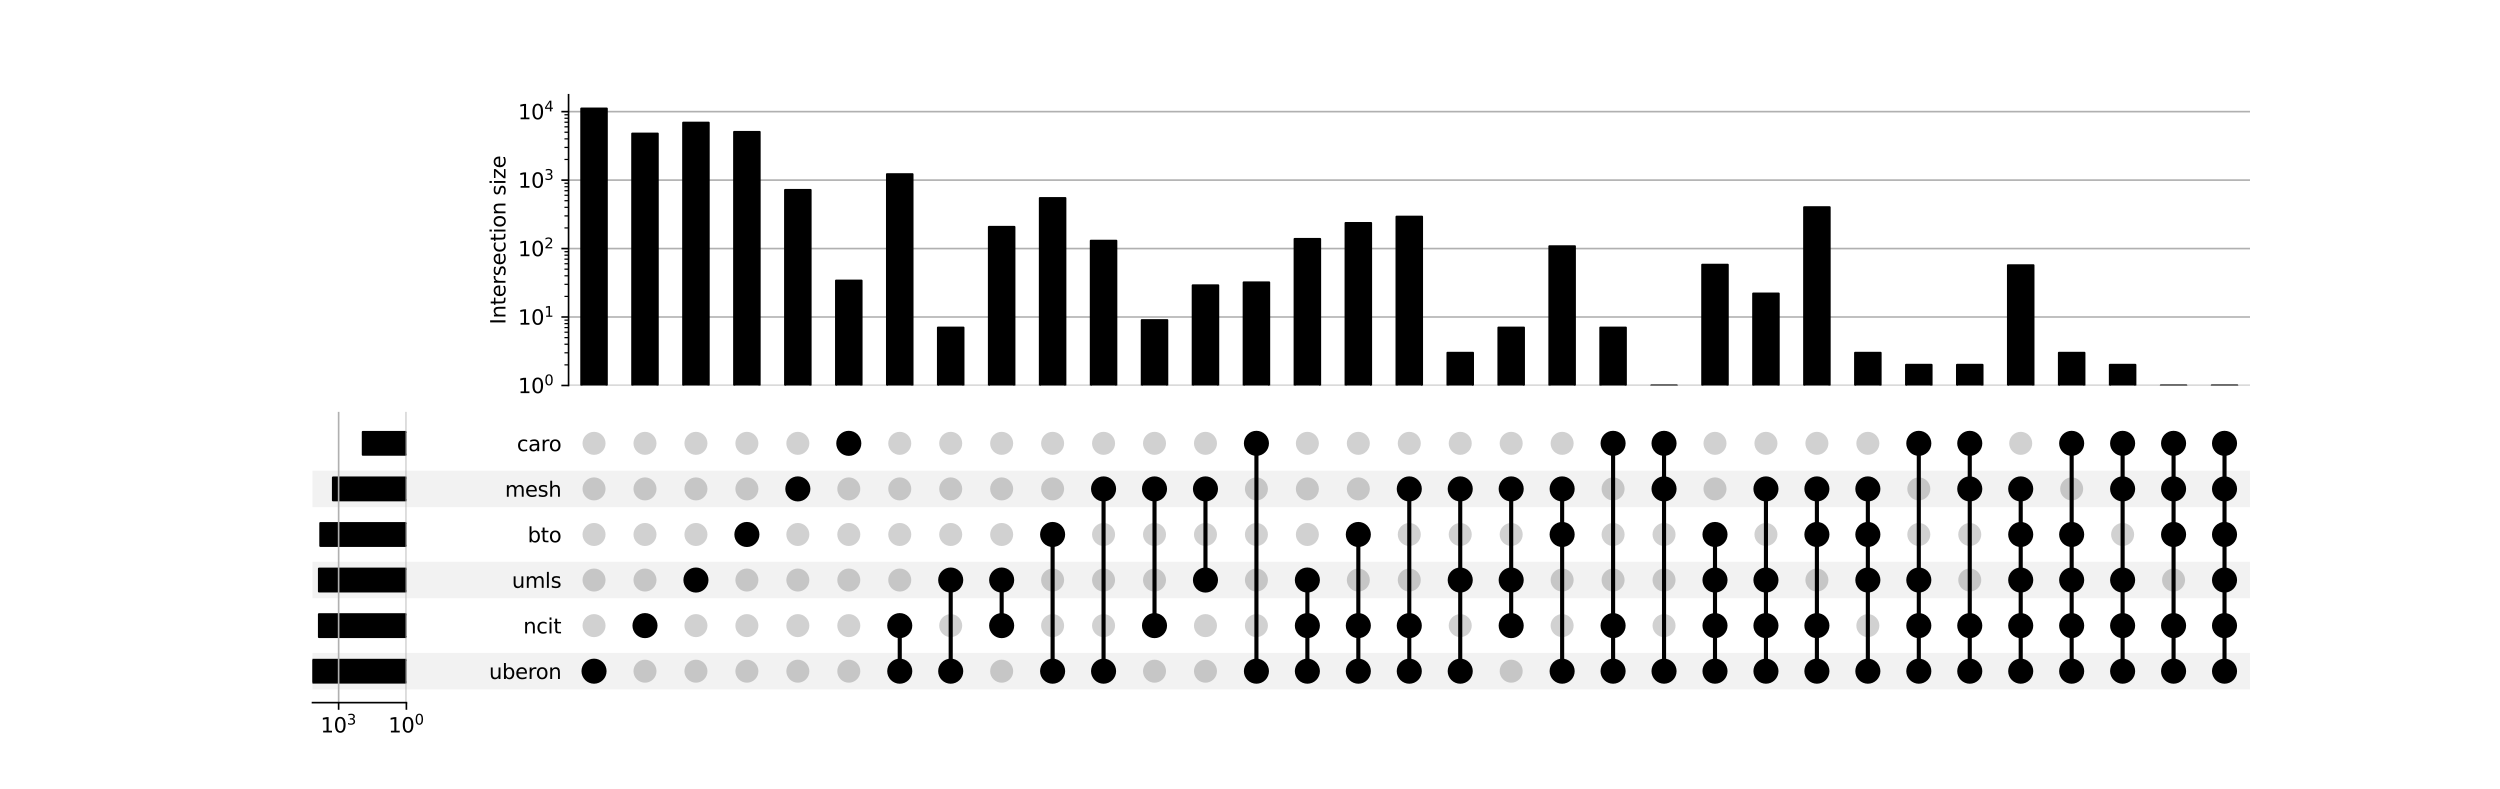 <?xml version="1.0" encoding="utf-8" standalone="no"?>
<!DOCTYPE svg PUBLIC "-//W3C//DTD SVG 1.1//EN"
  "http://www.w3.org/Graphics/SVG/1.1/DTD/svg11.dtd">
<svg xmlns:xlink="http://www.w3.org/1999/xlink" width="1216pt" height="384pt" viewBox="0 0 1216 384" xmlns="http://www.w3.org/2000/svg" version="1.1">
 <defs>
  <style type="text/css">*{stroke-linejoin: round; stroke-linecap: butt}</style>
 </defs>
 <g id="figure_1">
  <g id="patch_1">
   <path d="M 0 384 
L 1216 384 
L 1216 0 
L 0 0 
z
" style="fill: #ffffff"/>
  </g>
  <g id="axes_1">
   <g id="patch_2">
    <path d="M 152 335.332 
L 1094.4 335.332 
L 1094.4 317.6 
L 152 317.6 
z
" clip-path="url(#pfb0190c7e8)" style="fill-opacity: 0.051"/>
   </g>
   <g id="patch_3">
    <path d="M 152 313.167 
L 1094.4 313.167 
L 1094.4 295.435 
L 152 295.435 
L 152 313.167 
z
" clip-path="url(#pfb0190c7e8)" style="fill: none"/>
   </g>
   <g id="patch_4">
    <path d="M 152 291.002 
L 1094.4 291.002 
L 1094.4 273.27 
L 152 273.27 
z
" clip-path="url(#pfb0190c7e8)" style="fill-opacity: 0.051"/>
   </g>
   <g id="patch_5">
    <path d="M 152 268.837 
L 1094.4 268.837 
L 1094.4 251.105 
L 152 251.105 
L 152 268.837 
z
" clip-path="url(#pfb0190c7e8)" style="fill: none"/>
   </g>
   <g id="patch_6">
    <path d="M 152 246.673 
L 1094.4 246.673 
L 1094.4 228.941 
L 152 228.941 
z
" clip-path="url(#pfb0190c7e8)" style="fill-opacity: 0.051"/>
   </g>
   <g id="patch_7">
    <path d="M 152 224.508 
L 1094.4 224.508 
L 1094.4 206.776 
L 152 206.776 
L 152 224.508 
z
" clip-path="url(#pfb0190c7e8)" style="fill: none"/>
   </g>
   <g id="matplotlib.axis_1"/>
   <g id="matplotlib.axis_2">
    <g id="ytick_1"/>
    <g id="ytick_2"/>
    <g id="ytick_3"/>
    <g id="ytick_4"/>
    <g id="ytick_5"/>
    <g id="ytick_6"/>
   </g>
  </g>
  <g id="axes_2">
   <g id="matplotlib.axis_3">
    <g id="ytick_7">
     <g id="line2d_1"/>
     <g id="text_1">
      <!-- uberon -->
      <g transform="translate(237.865 330.265) scale(0.1 -0.1)">
       <defs>
        <path id="DejaVuSans-75" d="M 544 1381 
L 544 3500 
L 1119 3500 
L 1119 1403 
Q 1119 906 1312 657 
Q 1506 409 1894 409 
Q 2359 409 2629 706 
Q 2900 1003 2900 1516 
L 2900 3500 
L 3475 3500 
L 3475 0 
L 2900 0 
L 2900 538 
Q 2691 219 2414 64 
Q 2138 -91 1772 -91 
Q 1169 -91 856 284 
Q 544 659 544 1381 
z
M 1991 3584 
L 1991 3584 
z
" transform="scale(0.016)"/>
        <path id="DejaVuSans-62" d="M 3116 1747 
Q 3116 2381 2855 2742 
Q 2594 3103 2138 3103 
Q 1681 3103 1420 2742 
Q 1159 2381 1159 1747 
Q 1159 1113 1420 752 
Q 1681 391 2138 391 
Q 2594 391 2855 752 
Q 3116 1113 3116 1747 
z
M 1159 2969 
Q 1341 3281 1617 3432 
Q 1894 3584 2278 3584 
Q 2916 3584 3314 3078 
Q 3713 2572 3713 1747 
Q 3713 922 3314 415 
Q 2916 -91 2278 -91 
Q 1894 -91 1617 61 
Q 1341 213 1159 525 
L 1159 0 
L 581 0 
L 581 4863 
L 1159 4863 
L 1159 2969 
z
" transform="scale(0.016)"/>
        <path id="DejaVuSans-65" d="M 3597 1894 
L 3597 1613 
L 953 1613 
Q 991 1019 1311 708 
Q 1631 397 2203 397 
Q 2534 397 2845 478 
Q 3156 559 3463 722 
L 3463 178 
Q 3153 47 2828 -22 
Q 2503 -91 2169 -91 
Q 1331 -91 842 396 
Q 353 884 353 1716 
Q 353 2575 817 3079 
Q 1281 3584 2069 3584 
Q 2775 3584 3186 3129 
Q 3597 2675 3597 1894 
z
M 3022 2063 
Q 3016 2534 2758 2815 
Q 2500 3097 2075 3097 
Q 1594 3097 1305 2825 
Q 1016 2553 972 2059 
L 3022 2063 
z
" transform="scale(0.016)"/>
        <path id="DejaVuSans-72" d="M 2631 2963 
Q 2534 3019 2420 3045 
Q 2306 3072 2169 3072 
Q 1681 3072 1420 2755 
Q 1159 2438 1159 1844 
L 1159 0 
L 581 0 
L 581 3500 
L 1159 3500 
L 1159 2956 
Q 1341 3275 1631 3429 
Q 1922 3584 2338 3584 
Q 2397 3584 2469 3576 
Q 2541 3569 2628 3553 
L 2631 2963 
z
" transform="scale(0.016)"/>
        <path id="DejaVuSans-6f" d="M 1959 3097 
Q 1497 3097 1228 2736 
Q 959 2375 959 1747 
Q 959 1119 1226 758 
Q 1494 397 1959 397 
Q 2419 397 2687 759 
Q 2956 1122 2956 1747 
Q 2956 2369 2687 2733 
Q 2419 3097 1959 3097 
z
M 1959 3584 
Q 2709 3584 3137 3096 
Q 3566 2609 3566 1747 
Q 3566 888 3137 398 
Q 2709 -91 1959 -91 
Q 1206 -91 779 398 
Q 353 888 353 1747 
Q 353 2609 779 3096 
Q 1206 3584 1959 3584 
z
" transform="scale(0.016)"/>
        <path id="DejaVuSans-6e" d="M 3513 2113 
L 3513 0 
L 2938 0 
L 2938 2094 
Q 2938 2591 2744 2837 
Q 2550 3084 2163 3084 
Q 1697 3084 1428 2787 
Q 1159 2491 1159 1978 
L 1159 0 
L 581 0 
L 581 3500 
L 1159 3500 
L 1159 2956 
Q 1366 3272 1645 3428 
Q 1925 3584 2291 3584 
Q 2894 3584 3203 3211 
Q 3513 2838 3513 2113 
z
" transform="scale(0.016)"/>
       </defs>
       <use xlink:href="#DejaVuSans-75"/>
       <use xlink:href="#DejaVuSans-62" x="63.379"/>
       <use xlink:href="#DejaVuSans-65" x="126.855"/>
       <use xlink:href="#DejaVuSans-72" x="188.379"/>
       <use xlink:href="#DejaVuSans-6f" x="227.242"/>
       <use xlink:href="#DejaVuSans-6e" x="288.424"/>
      </g>
     </g>
    </g>
    <g id="ytick_8">
     <g id="line2d_2"/>
     <g id="text_2">
      <!-- ncit -->
      <g transform="translate(254.512 308.101) scale(0.1 -0.1)">
       <defs>
        <path id="DejaVuSans-63" d="M 3122 3366 
L 3122 2828 
Q 2878 2963 2633 3030 
Q 2388 3097 2138 3097 
Q 1578 3097 1268 2742 
Q 959 2388 959 1747 
Q 959 1106 1268 751 
Q 1578 397 2138 397 
Q 2388 397 2633 464 
Q 2878 531 3122 666 
L 3122 134 
Q 2881 22 2623 -34 
Q 2366 -91 2075 -91 
Q 1284 -91 818 406 
Q 353 903 353 1747 
Q 353 2603 823 3093 
Q 1294 3584 2113 3584 
Q 2378 3584 2631 3529 
Q 2884 3475 3122 3366 
z
" transform="scale(0.016)"/>
        <path id="DejaVuSans-69" d="M 603 3500 
L 1178 3500 
L 1178 0 
L 603 0 
L 603 3500 
z
M 603 4863 
L 1178 4863 
L 1178 4134 
L 603 4134 
L 603 4863 
z
" transform="scale(0.016)"/>
        <path id="DejaVuSans-74" d="M 1172 4494 
L 1172 3500 
L 2356 3500 
L 2356 3053 
L 1172 3053 
L 1172 1153 
Q 1172 725 1289 603 
Q 1406 481 1766 481 
L 2356 481 
L 2356 0 
L 1766 0 
Q 1100 0 847 248 
Q 594 497 594 1153 
L 594 3053 
L 172 3053 
L 172 3500 
L 594 3500 
L 594 4494 
L 1172 4494 
z
" transform="scale(0.016)"/>
       </defs>
       <use xlink:href="#DejaVuSans-6e"/>
       <use xlink:href="#DejaVuSans-63" x="63.379"/>
       <use xlink:href="#DejaVuSans-69" x="118.359"/>
       <use xlink:href="#DejaVuSans-74" x="146.143"/>
      </g>
     </g>
    </g>
    <g id="ytick_9">
     <g id="line2d_3"/>
     <g id="text_3">
      <!-- umls -->
      <g transform="translate(248.981 285.936) scale(0.1 -0.1)">
       <defs>
        <path id="DejaVuSans-6d" d="M 3328 2828 
Q 3544 3216 3844 3400 
Q 4144 3584 4550 3584 
Q 5097 3584 5394 3201 
Q 5691 2819 5691 2113 
L 5691 0 
L 5113 0 
L 5113 2094 
Q 5113 2597 4934 2840 
Q 4756 3084 4391 3084 
Q 3944 3084 3684 2787 
Q 3425 2491 3425 1978 
L 3425 0 
L 2847 0 
L 2847 2094 
Q 2847 2600 2669 2842 
Q 2491 3084 2119 3084 
Q 1678 3084 1418 2786 
Q 1159 2488 1159 1978 
L 1159 0 
L 581 0 
L 581 3500 
L 1159 3500 
L 1159 2956 
Q 1356 3278 1631 3431 
Q 1906 3584 2284 3584 
Q 2666 3584 2933 3390 
Q 3200 3197 3328 2828 
z
" transform="scale(0.016)"/>
        <path id="DejaVuSans-6c" d="M 603 4863 
L 1178 4863 
L 1178 0 
L 603 0 
L 603 4863 
z
" transform="scale(0.016)"/>
        <path id="DejaVuSans-73" d="M 2834 3397 
L 2834 2853 
Q 2591 2978 2328 3040 
Q 2066 3103 1784 3103 
Q 1356 3103 1142 2972 
Q 928 2841 928 2578 
Q 928 2378 1081 2264 
Q 1234 2150 1697 2047 
L 1894 2003 
Q 2506 1872 2764 1633 
Q 3022 1394 3022 966 
Q 3022 478 2636 193 
Q 2250 -91 1575 -91 
Q 1294 -91 989 -36 
Q 684 19 347 128 
L 347 722 
Q 666 556 975 473 
Q 1284 391 1588 391 
Q 1994 391 2212 530 
Q 2431 669 2431 922 
Q 2431 1156 2273 1281 
Q 2116 1406 1581 1522 
L 1381 1569 
Q 847 1681 609 1914 
Q 372 2147 372 2553 
Q 372 3047 722 3315 
Q 1072 3584 1716 3584 
Q 2034 3584 2315 3537 
Q 2597 3491 2834 3397 
z
" transform="scale(0.016)"/>
       </defs>
       <use xlink:href="#DejaVuSans-75"/>
       <use xlink:href="#DejaVuSans-6d" x="63.379"/>
       <use xlink:href="#DejaVuSans-6c" x="160.791"/>
       <use xlink:href="#DejaVuSans-73" x="188.574"/>
      </g>
     </g>
    </g>
    <g id="ytick_10">
     <g id="line2d_4"/>
     <g id="text_4">
      <!-- bto -->
      <g transform="translate(256.659 263.771) scale(0.1 -0.1)">
       <use xlink:href="#DejaVuSans-62"/>
       <use xlink:href="#DejaVuSans-74" x="63.477"/>
       <use xlink:href="#DejaVuSans-6f" x="102.686"/>
      </g>
     </g>
    </g>
    <g id="ytick_11">
     <g id="line2d_5"/>
     <g id="text_5">
      <!-- mesh -->
      <g transform="translate(245.606 241.606) scale(0.1 -0.1)">
       <defs>
        <path id="DejaVuSans-68" d="M 3513 2113 
L 3513 0 
L 2938 0 
L 2938 2094 
Q 2938 2591 2744 2837 
Q 2550 3084 2163 3084 
Q 1697 3084 1428 2787 
Q 1159 2491 1159 1978 
L 1159 0 
L 581 0 
L 581 4863 
L 1159 4863 
L 1159 2956 
Q 1366 3272 1645 3428 
Q 1925 3584 2291 3584 
Q 2894 3584 3203 3211 
Q 3513 2838 3513 2113 
z
" transform="scale(0.016)"/>
       </defs>
       <use xlink:href="#DejaVuSans-6d"/>
       <use xlink:href="#DejaVuSans-65" x="97.412"/>
       <use xlink:href="#DejaVuSans-73" x="158.936"/>
       <use xlink:href="#DejaVuSans-68" x="211.035"/>
      </g>
     </g>
    </g>
    <g id="ytick_12">
     <g id="line2d_6"/>
     <g id="text_6">
      <!-- caro -->
      <g transform="translate(251.415 219.441) scale(0.1 -0.1)">
       <defs>
        <path id="DejaVuSans-61" d="M 2194 1759 
Q 1497 1759 1228 1600 
Q 959 1441 959 1056 
Q 959 750 1161 570 
Q 1363 391 1709 391 
Q 2188 391 2477 730 
Q 2766 1069 2766 1631 
L 2766 1759 
L 2194 1759 
z
M 3341 1997 
L 3341 0 
L 2766 0 
L 2766 531 
Q 2569 213 2275 61 
Q 1981 -91 1556 -91 
Q 1019 -91 701 211 
Q 384 513 384 1019 
Q 384 1609 779 1909 
Q 1175 2209 1959 2209 
L 2766 2209 
L 2766 2266 
Q 2766 2663 2505 2880 
Q 2244 3097 1772 3097 
Q 1472 3097 1187 3025 
Q 903 2953 641 2809 
L 641 3341 
Q 956 3463 1253 3523 
Q 1550 3584 1831 3584 
Q 2591 3584 2966 3190 
Q 3341 2797 3341 1997 
z
" transform="scale(0.016)"/>
       </defs>
       <use xlink:href="#DejaVuSans-63"/>
       <use xlink:href="#DejaVuSans-61" x="54.98"/>
       <use xlink:href="#DejaVuSans-72" x="116.26"/>
       <use xlink:href="#DejaVuSans-6f" x="155.123"/>
      </g>
     </g>
    </g>
   </g>
   <g id="LineCollection_1">
    <path d="M 288.938 326.466 
L 288.938 326.466 
" clip-path="url(#p4ce3c8ece2)" style="fill: none; stroke: #000000; stroke-width: 2"/>
    <path d="M 313.721 304.301 
L 313.721 304.301 
" clip-path="url(#p4ce3c8ece2)" style="fill: none; stroke: #000000; stroke-width: 2"/>
    <path d="M 338.505 282.136 
L 338.505 282.136 
" clip-path="url(#p4ce3c8ece2)" style="fill: none; stroke: #000000; stroke-width: 2"/>
    <path d="M 363.288 259.971 
L 363.288 259.971 
" clip-path="url(#p4ce3c8ece2)" style="fill: none; stroke: #000000; stroke-width: 2"/>
    <path d="M 388.072 237.807 
L 388.072 237.807 
" clip-path="url(#p4ce3c8ece2)" style="fill: none; stroke: #000000; stroke-width: 2"/>
    <path d="M 412.855 215.642 
L 412.855 215.642 
" clip-path="url(#p4ce3c8ece2)" style="fill: none; stroke: #000000; stroke-width: 2"/>
    <path d="M 437.639 326.466 
L 437.639 304.301 
" clip-path="url(#p4ce3c8ece2)" style="fill: none; stroke: #000000; stroke-width: 2"/>
    <path d="M 462.422 326.466 
L 462.422 282.136 
" clip-path="url(#p4ce3c8ece2)" style="fill: none; stroke: #000000; stroke-width: 2"/>
    <path d="M 487.206 304.301 
L 487.206 282.136 
" clip-path="url(#p4ce3c8ece2)" style="fill: none; stroke: #000000; stroke-width: 2"/>
    <path d="M 511.989 326.466 
L 511.989 259.971 
" clip-path="url(#p4ce3c8ece2)" style="fill: none; stroke: #000000; stroke-width: 2"/>
    <path d="M 536.772 326.466 
L 536.772 237.807 
" clip-path="url(#p4ce3c8ece2)" style="fill: none; stroke: #000000; stroke-width: 2"/>
    <path d="M 561.556 304.301 
L 561.556 237.807 
" clip-path="url(#p4ce3c8ece2)" style="fill: none; stroke: #000000; stroke-width: 2"/>
    <path d="M 586.339 282.136 
L 586.339 237.807 
" clip-path="url(#p4ce3c8ece2)" style="fill: none; stroke: #000000; stroke-width: 2"/>
    <path d="M 611.123 326.466 
L 611.123 215.642 
" clip-path="url(#p4ce3c8ece2)" style="fill: none; stroke: #000000; stroke-width: 2"/>
    <path d="M 635.906 326.466 
L 635.906 282.136 
" clip-path="url(#p4ce3c8ece2)" style="fill: none; stroke: #000000; stroke-width: 2"/>
    <path d="M 660.69 326.466 
L 660.69 259.971 
" clip-path="url(#p4ce3c8ece2)" style="fill: none; stroke: #000000; stroke-width: 2"/>
    <path d="M 685.473 326.466 
L 685.473 237.807 
" clip-path="url(#p4ce3c8ece2)" style="fill: none; stroke: #000000; stroke-width: 2"/>
    <path d="M 710.257 326.466 
L 710.257 237.807 
" clip-path="url(#p4ce3c8ece2)" style="fill: none; stroke: #000000; stroke-width: 2"/>
    <path d="M 735.04 304.301 
L 735.04 237.807 
" clip-path="url(#p4ce3c8ece2)" style="fill: none; stroke: #000000; stroke-width: 2"/>
    <path d="M 759.823 326.466 
L 759.823 237.807 
" clip-path="url(#p4ce3c8ece2)" style="fill: none; stroke: #000000; stroke-width: 2"/>
    <path d="M 784.607 326.466 
L 784.607 215.642 
" clip-path="url(#p4ce3c8ece2)" style="fill: none; stroke: #000000; stroke-width: 2"/>
    <path d="M 809.39 326.466 
L 809.39 215.642 
" clip-path="url(#p4ce3c8ece2)" style="fill: none; stroke: #000000; stroke-width: 2"/>
    <path d="M 834.174 326.466 
L 834.174 259.971 
" clip-path="url(#p4ce3c8ece2)" style="fill: none; stroke: #000000; stroke-width: 2"/>
    <path d="M 858.957 326.466 
L 858.957 237.807 
" clip-path="url(#p4ce3c8ece2)" style="fill: none; stroke: #000000; stroke-width: 2"/>
    <path d="M 883.741 326.466 
L 883.741 237.807 
" clip-path="url(#p4ce3c8ece2)" style="fill: none; stroke: #000000; stroke-width: 2"/>
    <path d="M 908.524 326.466 
L 908.524 237.807 
" clip-path="url(#p4ce3c8ece2)" style="fill: none; stroke: #000000; stroke-width: 2"/>
    <path d="M 933.308 326.466 
L 933.308 215.642 
" clip-path="url(#p4ce3c8ece2)" style="fill: none; stroke: #000000; stroke-width: 2"/>
    <path d="M 958.091 326.466 
L 958.091 215.642 
" clip-path="url(#p4ce3c8ece2)" style="fill: none; stroke: #000000; stroke-width: 2"/>
    <path d="M 982.874 326.466 
L 982.874 237.807 
" clip-path="url(#p4ce3c8ece2)" style="fill: none; stroke: #000000; stroke-width: 2"/>
    <path d="M 1007.658 326.466 
L 1007.658 215.642 
" clip-path="url(#p4ce3c8ece2)" style="fill: none; stroke: #000000; stroke-width: 2"/>
    <path d="M 1032.441 326.466 
L 1032.441 215.642 
" clip-path="url(#p4ce3c8ece2)" style="fill: none; stroke: #000000; stroke-width: 2"/>
    <path d="M 1057.225 326.466 
L 1057.225 215.642 
" clip-path="url(#p4ce3c8ece2)" style="fill: none; stroke: #000000; stroke-width: 2"/>
    <path d="M 1082.008 326.466 
L 1082.008 215.642 
" clip-path="url(#p4ce3c8ece2)" style="fill: none; stroke: #000000; stroke-width: 2"/>
   </g>
   <g id="PathCollection_1">
    <defs>
     <path id="C0_0_f6a2bf4443" d="M 0 5.6 
C 1.485 5.6 2.91 5.01 3.96 3.96 
C 5.01 2.91 5.6 1.485 5.6 -0 
C 5.6 -1.485 5.01 -2.91 3.96 -3.96 
C 2.91 -5.01 1.485 -5.6 0 -5.6 
C -1.485 -5.6 -2.91 -5.01 -3.96 -3.96 
C -5.01 -2.91 -5.6 -1.485 -5.6 0 
C -5.6 1.485 -5.01 2.91 -3.96 3.96 
C -2.91 5.01 -1.485 5.6 0 5.6 
z
"/>
    </defs>
    <g clip-path="url(#p4ce3c8ece2)">
     <use xlink:href="#C0_0_f6a2bf4443" x="288.938" y="326.466" style="stroke: #000000"/>
    </g>
    <g clip-path="url(#p4ce3c8ece2)">
     <use xlink:href="#C0_0_f6a2bf4443" x="288.938" y="304.301" style="fill-opacity: 0.18"/>
    </g>
    <g clip-path="url(#p4ce3c8ece2)">
     <use xlink:href="#C0_0_f6a2bf4443" x="288.938" y="282.136" style="fill-opacity: 0.18"/>
    </g>
    <g clip-path="url(#p4ce3c8ece2)">
     <use xlink:href="#C0_0_f6a2bf4443" x="288.938" y="259.971" style="fill-opacity: 0.18"/>
    </g>
    <g clip-path="url(#p4ce3c8ece2)">
     <use xlink:href="#C0_0_f6a2bf4443" x="288.938" y="237.807" style="fill-opacity: 0.18"/>
    </g>
    <g clip-path="url(#p4ce3c8ece2)">
     <use xlink:href="#C0_0_f6a2bf4443" x="288.938" y="215.642" style="fill-opacity: 0.18"/>
    </g>
    <g clip-path="url(#p4ce3c8ece2)">
     <use xlink:href="#C0_0_f6a2bf4443" x="313.721" y="326.466" style="fill-opacity: 0.18"/>
    </g>
    <g clip-path="url(#p4ce3c8ece2)">
     <use xlink:href="#C0_0_f6a2bf4443" x="313.721" y="304.301" style="stroke: #000000"/>
    </g>
    <g clip-path="url(#p4ce3c8ece2)">
     <use xlink:href="#C0_0_f6a2bf4443" x="313.721" y="282.136" style="fill-opacity: 0.18"/>
    </g>
    <g clip-path="url(#p4ce3c8ece2)">
     <use xlink:href="#C0_0_f6a2bf4443" x="313.721" y="259.971" style="fill-opacity: 0.18"/>
    </g>
    <g clip-path="url(#p4ce3c8ece2)">
     <use xlink:href="#C0_0_f6a2bf4443" x="313.721" y="237.807" style="fill-opacity: 0.18"/>
    </g>
    <g clip-path="url(#p4ce3c8ece2)">
     <use xlink:href="#C0_0_f6a2bf4443" x="313.721" y="215.642" style="fill-opacity: 0.18"/>
    </g>
    <g clip-path="url(#p4ce3c8ece2)">
     <use xlink:href="#C0_0_f6a2bf4443" x="338.505" y="326.466" style="fill-opacity: 0.18"/>
    </g>
    <g clip-path="url(#p4ce3c8ece2)">
     <use xlink:href="#C0_0_f6a2bf4443" x="338.505" y="304.301" style="fill-opacity: 0.18"/>
    </g>
    <g clip-path="url(#p4ce3c8ece2)">
     <use xlink:href="#C0_0_f6a2bf4443" x="338.505" y="282.136" style="stroke: #000000"/>
    </g>
    <g clip-path="url(#p4ce3c8ece2)">
     <use xlink:href="#C0_0_f6a2bf4443" x="338.505" y="259.971" style="fill-opacity: 0.18"/>
    </g>
    <g clip-path="url(#p4ce3c8ece2)">
     <use xlink:href="#C0_0_f6a2bf4443" x="338.505" y="237.807" style="fill-opacity: 0.18"/>
    </g>
    <g clip-path="url(#p4ce3c8ece2)">
     <use xlink:href="#C0_0_f6a2bf4443" x="338.505" y="215.642" style="fill-opacity: 0.18"/>
    </g>
    <g clip-path="url(#p4ce3c8ece2)">
     <use xlink:href="#C0_0_f6a2bf4443" x="363.288" y="326.466" style="fill-opacity: 0.18"/>
    </g>
    <g clip-path="url(#p4ce3c8ece2)">
     <use xlink:href="#C0_0_f6a2bf4443" x="363.288" y="304.301" style="fill-opacity: 0.18"/>
    </g>
    <g clip-path="url(#p4ce3c8ece2)">
     <use xlink:href="#C0_0_f6a2bf4443" x="363.288" y="282.136" style="fill-opacity: 0.18"/>
    </g>
    <g clip-path="url(#p4ce3c8ece2)">
     <use xlink:href="#C0_0_f6a2bf4443" x="363.288" y="259.971" style="stroke: #000000"/>
    </g>
    <g clip-path="url(#p4ce3c8ece2)">
     <use xlink:href="#C0_0_f6a2bf4443" x="363.288" y="237.807" style="fill-opacity: 0.18"/>
    </g>
    <g clip-path="url(#p4ce3c8ece2)">
     <use xlink:href="#C0_0_f6a2bf4443" x="363.288" y="215.642" style="fill-opacity: 0.18"/>
    </g>
    <g clip-path="url(#p4ce3c8ece2)">
     <use xlink:href="#C0_0_f6a2bf4443" x="388.072" y="326.466" style="fill-opacity: 0.18"/>
    </g>
    <g clip-path="url(#p4ce3c8ece2)">
     <use xlink:href="#C0_0_f6a2bf4443" x="388.072" y="304.301" style="fill-opacity: 0.18"/>
    </g>
    <g clip-path="url(#p4ce3c8ece2)">
     <use xlink:href="#C0_0_f6a2bf4443" x="388.072" y="282.136" style="fill-opacity: 0.18"/>
    </g>
    <g clip-path="url(#p4ce3c8ece2)">
     <use xlink:href="#C0_0_f6a2bf4443" x="388.072" y="259.971" style="fill-opacity: 0.18"/>
    </g>
    <g clip-path="url(#p4ce3c8ece2)">
     <use xlink:href="#C0_0_f6a2bf4443" x="388.072" y="237.807" style="stroke: #000000"/>
    </g>
    <g clip-path="url(#p4ce3c8ece2)">
     <use xlink:href="#C0_0_f6a2bf4443" x="388.072" y="215.642" style="fill-opacity: 0.18"/>
    </g>
    <g clip-path="url(#p4ce3c8ece2)">
     <use xlink:href="#C0_0_f6a2bf4443" x="412.855" y="326.466" style="fill-opacity: 0.18"/>
    </g>
    <g clip-path="url(#p4ce3c8ece2)">
     <use xlink:href="#C0_0_f6a2bf4443" x="412.855" y="304.301" style="fill-opacity: 0.18"/>
    </g>
    <g clip-path="url(#p4ce3c8ece2)">
     <use xlink:href="#C0_0_f6a2bf4443" x="412.855" y="282.136" style="fill-opacity: 0.18"/>
    </g>
    <g clip-path="url(#p4ce3c8ece2)">
     <use xlink:href="#C0_0_f6a2bf4443" x="412.855" y="259.971" style="fill-opacity: 0.18"/>
    </g>
    <g clip-path="url(#p4ce3c8ece2)">
     <use xlink:href="#C0_0_f6a2bf4443" x="412.855" y="237.807" style="fill-opacity: 0.18"/>
    </g>
    <g clip-path="url(#p4ce3c8ece2)">
     <use xlink:href="#C0_0_f6a2bf4443" x="412.855" y="215.642" style="stroke: #000000"/>
    </g>
    <g clip-path="url(#p4ce3c8ece2)">
     <use xlink:href="#C0_0_f6a2bf4443" x="437.639" y="326.466" style="stroke: #000000"/>
    </g>
    <g clip-path="url(#p4ce3c8ece2)">
     <use xlink:href="#C0_0_f6a2bf4443" x="437.639" y="304.301" style="stroke: #000000"/>
    </g>
    <g clip-path="url(#p4ce3c8ece2)">
     <use xlink:href="#C0_0_f6a2bf4443" x="437.639" y="282.136" style="fill-opacity: 0.18"/>
    </g>
    <g clip-path="url(#p4ce3c8ece2)">
     <use xlink:href="#C0_0_f6a2bf4443" x="437.639" y="259.971" style="fill-opacity: 0.18"/>
    </g>
    <g clip-path="url(#p4ce3c8ece2)">
     <use xlink:href="#C0_0_f6a2bf4443" x="437.639" y="237.807" style="fill-opacity: 0.18"/>
    </g>
    <g clip-path="url(#p4ce3c8ece2)">
     <use xlink:href="#C0_0_f6a2bf4443" x="437.639" y="215.642" style="fill-opacity: 0.18"/>
    </g>
    <g clip-path="url(#p4ce3c8ece2)">
     <use xlink:href="#C0_0_f6a2bf4443" x="462.422" y="326.466" style="stroke: #000000"/>
    </g>
    <g clip-path="url(#p4ce3c8ece2)">
     <use xlink:href="#C0_0_f6a2bf4443" x="462.422" y="304.301" style="fill-opacity: 0.18"/>
    </g>
    <g clip-path="url(#p4ce3c8ece2)">
     <use xlink:href="#C0_0_f6a2bf4443" x="462.422" y="282.136" style="stroke: #000000"/>
    </g>
    <g clip-path="url(#p4ce3c8ece2)">
     <use xlink:href="#C0_0_f6a2bf4443" x="462.422" y="259.971" style="fill-opacity: 0.18"/>
    </g>
    <g clip-path="url(#p4ce3c8ece2)">
     <use xlink:href="#C0_0_f6a2bf4443" x="462.422" y="237.807" style="fill-opacity: 0.18"/>
    </g>
    <g clip-path="url(#p4ce3c8ece2)">
     <use xlink:href="#C0_0_f6a2bf4443" x="462.422" y="215.642" style="fill-opacity: 0.18"/>
    </g>
    <g clip-path="url(#p4ce3c8ece2)">
     <use xlink:href="#C0_0_f6a2bf4443" x="487.206" y="326.466" style="fill-opacity: 0.18"/>
    </g>
    <g clip-path="url(#p4ce3c8ece2)">
     <use xlink:href="#C0_0_f6a2bf4443" x="487.206" y="304.301" style="stroke: #000000"/>
    </g>
    <g clip-path="url(#p4ce3c8ece2)">
     <use xlink:href="#C0_0_f6a2bf4443" x="487.206" y="282.136" style="stroke: #000000"/>
    </g>
    <g clip-path="url(#p4ce3c8ece2)">
     <use xlink:href="#C0_0_f6a2bf4443" x="487.206" y="259.971" style="fill-opacity: 0.18"/>
    </g>
    <g clip-path="url(#p4ce3c8ece2)">
     <use xlink:href="#C0_0_f6a2bf4443" x="487.206" y="237.807" style="fill-opacity: 0.18"/>
    </g>
    <g clip-path="url(#p4ce3c8ece2)">
     <use xlink:href="#C0_0_f6a2bf4443" x="487.206" y="215.642" style="fill-opacity: 0.18"/>
    </g>
    <g clip-path="url(#p4ce3c8ece2)">
     <use xlink:href="#C0_0_f6a2bf4443" x="511.989" y="326.466" style="stroke: #000000"/>
    </g>
    <g clip-path="url(#p4ce3c8ece2)">
     <use xlink:href="#C0_0_f6a2bf4443" x="511.989" y="304.301" style="fill-opacity: 0.18"/>
    </g>
    <g clip-path="url(#p4ce3c8ece2)">
     <use xlink:href="#C0_0_f6a2bf4443" x="511.989" y="282.136" style="fill-opacity: 0.18"/>
    </g>
    <g clip-path="url(#p4ce3c8ece2)">
     <use xlink:href="#C0_0_f6a2bf4443" x="511.989" y="259.971" style="stroke: #000000"/>
    </g>
    <g clip-path="url(#p4ce3c8ece2)">
     <use xlink:href="#C0_0_f6a2bf4443" x="511.989" y="237.807" style="fill-opacity: 0.18"/>
    </g>
    <g clip-path="url(#p4ce3c8ece2)">
     <use xlink:href="#C0_0_f6a2bf4443" x="511.989" y="215.642" style="fill-opacity: 0.18"/>
    </g>
    <g clip-path="url(#p4ce3c8ece2)">
     <use xlink:href="#C0_0_f6a2bf4443" x="536.772" y="326.466" style="stroke: #000000"/>
    </g>
    <g clip-path="url(#p4ce3c8ece2)">
     <use xlink:href="#C0_0_f6a2bf4443" x="536.772" y="304.301" style="fill-opacity: 0.18"/>
    </g>
    <g clip-path="url(#p4ce3c8ece2)">
     <use xlink:href="#C0_0_f6a2bf4443" x="536.772" y="282.136" style="fill-opacity: 0.18"/>
    </g>
    <g clip-path="url(#p4ce3c8ece2)">
     <use xlink:href="#C0_0_f6a2bf4443" x="536.772" y="259.971" style="fill-opacity: 0.18"/>
    </g>
    <g clip-path="url(#p4ce3c8ece2)">
     <use xlink:href="#C0_0_f6a2bf4443" x="536.772" y="237.807" style="stroke: #000000"/>
    </g>
    <g clip-path="url(#p4ce3c8ece2)">
     <use xlink:href="#C0_0_f6a2bf4443" x="536.772" y="215.642" style="fill-opacity: 0.18"/>
    </g>
    <g clip-path="url(#p4ce3c8ece2)">
     <use xlink:href="#C0_0_f6a2bf4443" x="561.556" y="326.466" style="fill-opacity: 0.18"/>
    </g>
    <g clip-path="url(#p4ce3c8ece2)">
     <use xlink:href="#C0_0_f6a2bf4443" x="561.556" y="304.301" style="stroke: #000000"/>
    </g>
    <g clip-path="url(#p4ce3c8ece2)">
     <use xlink:href="#C0_0_f6a2bf4443" x="561.556" y="282.136" style="fill-opacity: 0.18"/>
    </g>
    <g clip-path="url(#p4ce3c8ece2)">
     <use xlink:href="#C0_0_f6a2bf4443" x="561.556" y="259.971" style="fill-opacity: 0.18"/>
    </g>
    <g clip-path="url(#p4ce3c8ece2)">
     <use xlink:href="#C0_0_f6a2bf4443" x="561.556" y="237.807" style="stroke: #000000"/>
    </g>
    <g clip-path="url(#p4ce3c8ece2)">
     <use xlink:href="#C0_0_f6a2bf4443" x="561.556" y="215.642" style="fill-opacity: 0.18"/>
    </g>
    <g clip-path="url(#p4ce3c8ece2)">
     <use xlink:href="#C0_0_f6a2bf4443" x="586.339" y="326.466" style="fill-opacity: 0.18"/>
    </g>
    <g clip-path="url(#p4ce3c8ece2)">
     <use xlink:href="#C0_0_f6a2bf4443" x="586.339" y="304.301" style="fill-opacity: 0.18"/>
    </g>
    <g clip-path="url(#p4ce3c8ece2)">
     <use xlink:href="#C0_0_f6a2bf4443" x="586.339" y="282.136" style="stroke: #000000"/>
    </g>
    <g clip-path="url(#p4ce3c8ece2)">
     <use xlink:href="#C0_0_f6a2bf4443" x="586.339" y="259.971" style="fill-opacity: 0.18"/>
    </g>
    <g clip-path="url(#p4ce3c8ece2)">
     <use xlink:href="#C0_0_f6a2bf4443" x="586.339" y="237.807" style="stroke: #000000"/>
    </g>
    <g clip-path="url(#p4ce3c8ece2)">
     <use xlink:href="#C0_0_f6a2bf4443" x="586.339" y="215.642" style="fill-opacity: 0.18"/>
    </g>
    <g clip-path="url(#p4ce3c8ece2)">
     <use xlink:href="#C0_0_f6a2bf4443" x="611.123" y="326.466" style="stroke: #000000"/>
    </g>
    <g clip-path="url(#p4ce3c8ece2)">
     <use xlink:href="#C0_0_f6a2bf4443" x="611.123" y="304.301" style="fill-opacity: 0.18"/>
    </g>
    <g clip-path="url(#p4ce3c8ece2)">
     <use xlink:href="#C0_0_f6a2bf4443" x="611.123" y="282.136" style="fill-opacity: 0.18"/>
    </g>
    <g clip-path="url(#p4ce3c8ece2)">
     <use xlink:href="#C0_0_f6a2bf4443" x="611.123" y="259.971" style="fill-opacity: 0.18"/>
    </g>
    <g clip-path="url(#p4ce3c8ece2)">
     <use xlink:href="#C0_0_f6a2bf4443" x="611.123" y="237.807" style="fill-opacity: 0.18"/>
    </g>
    <g clip-path="url(#p4ce3c8ece2)">
     <use xlink:href="#C0_0_f6a2bf4443" x="611.123" y="215.642" style="stroke: #000000"/>
    </g>
    <g clip-path="url(#p4ce3c8ece2)">
     <use xlink:href="#C0_0_f6a2bf4443" x="635.906" y="326.466" style="stroke: #000000"/>
    </g>
    <g clip-path="url(#p4ce3c8ece2)">
     <use xlink:href="#C0_0_f6a2bf4443" x="635.906" y="304.301" style="stroke: #000000"/>
    </g>
    <g clip-path="url(#p4ce3c8ece2)">
     <use xlink:href="#C0_0_f6a2bf4443" x="635.906" y="282.136" style="stroke: #000000"/>
    </g>
    <g clip-path="url(#p4ce3c8ece2)">
     <use xlink:href="#C0_0_f6a2bf4443" x="635.906" y="259.971" style="fill-opacity: 0.18"/>
    </g>
    <g clip-path="url(#p4ce3c8ece2)">
     <use xlink:href="#C0_0_f6a2bf4443" x="635.906" y="237.807" style="fill-opacity: 0.18"/>
    </g>
    <g clip-path="url(#p4ce3c8ece2)">
     <use xlink:href="#C0_0_f6a2bf4443" x="635.906" y="215.642" style="fill-opacity: 0.18"/>
    </g>
    <g clip-path="url(#p4ce3c8ece2)">
     <use xlink:href="#C0_0_f6a2bf4443" x="660.69" y="326.466" style="stroke: #000000"/>
    </g>
    <g clip-path="url(#p4ce3c8ece2)">
     <use xlink:href="#C0_0_f6a2bf4443" x="660.69" y="304.301" style="stroke: #000000"/>
    </g>
    <g clip-path="url(#p4ce3c8ece2)">
     <use xlink:href="#C0_0_f6a2bf4443" x="660.69" y="282.136" style="fill-opacity: 0.18"/>
    </g>
    <g clip-path="url(#p4ce3c8ece2)">
     <use xlink:href="#C0_0_f6a2bf4443" x="660.69" y="259.971" style="stroke: #000000"/>
    </g>
    <g clip-path="url(#p4ce3c8ece2)">
     <use xlink:href="#C0_0_f6a2bf4443" x="660.69" y="237.807" style="fill-opacity: 0.18"/>
    </g>
    <g clip-path="url(#p4ce3c8ece2)">
     <use xlink:href="#C0_0_f6a2bf4443" x="660.69" y="215.642" style="fill-opacity: 0.18"/>
    </g>
    <g clip-path="url(#p4ce3c8ece2)">
     <use xlink:href="#C0_0_f6a2bf4443" x="685.473" y="326.466" style="stroke: #000000"/>
    </g>
    <g clip-path="url(#p4ce3c8ece2)">
     <use xlink:href="#C0_0_f6a2bf4443" x="685.473" y="304.301" style="stroke: #000000"/>
    </g>
    <g clip-path="url(#p4ce3c8ece2)">
     <use xlink:href="#C0_0_f6a2bf4443" x="685.473" y="282.136" style="fill-opacity: 0.18"/>
    </g>
    <g clip-path="url(#p4ce3c8ece2)">
     <use xlink:href="#C0_0_f6a2bf4443" x="685.473" y="259.971" style="fill-opacity: 0.18"/>
    </g>
    <g clip-path="url(#p4ce3c8ece2)">
     <use xlink:href="#C0_0_f6a2bf4443" x="685.473" y="237.807" style="stroke: #000000"/>
    </g>
    <g clip-path="url(#p4ce3c8ece2)">
     <use xlink:href="#C0_0_f6a2bf4443" x="685.473" y="215.642" style="fill-opacity: 0.18"/>
    </g>
    <g clip-path="url(#p4ce3c8ece2)">
     <use xlink:href="#C0_0_f6a2bf4443" x="710.257" y="326.466" style="stroke: #000000"/>
    </g>
    <g clip-path="url(#p4ce3c8ece2)">
     <use xlink:href="#C0_0_f6a2bf4443" x="710.257" y="304.301" style="fill-opacity: 0.18"/>
    </g>
    <g clip-path="url(#p4ce3c8ece2)">
     <use xlink:href="#C0_0_f6a2bf4443" x="710.257" y="282.136" style="stroke: #000000"/>
    </g>
    <g clip-path="url(#p4ce3c8ece2)">
     <use xlink:href="#C0_0_f6a2bf4443" x="710.257" y="259.971" style="fill-opacity: 0.18"/>
    </g>
    <g clip-path="url(#p4ce3c8ece2)">
     <use xlink:href="#C0_0_f6a2bf4443" x="710.257" y="237.807" style="stroke: #000000"/>
    </g>
    <g clip-path="url(#p4ce3c8ece2)">
     <use xlink:href="#C0_0_f6a2bf4443" x="710.257" y="215.642" style="fill-opacity: 0.18"/>
    </g>
    <g clip-path="url(#p4ce3c8ece2)">
     <use xlink:href="#C0_0_f6a2bf4443" x="735.04" y="326.466" style="fill-opacity: 0.18"/>
    </g>
    <g clip-path="url(#p4ce3c8ece2)">
     <use xlink:href="#C0_0_f6a2bf4443" x="735.04" y="304.301" style="stroke: #000000"/>
    </g>
    <g clip-path="url(#p4ce3c8ece2)">
     <use xlink:href="#C0_0_f6a2bf4443" x="735.04" y="282.136" style="stroke: #000000"/>
    </g>
    <g clip-path="url(#p4ce3c8ece2)">
     <use xlink:href="#C0_0_f6a2bf4443" x="735.04" y="259.971" style="fill-opacity: 0.18"/>
    </g>
    <g clip-path="url(#p4ce3c8ece2)">
     <use xlink:href="#C0_0_f6a2bf4443" x="735.04" y="237.807" style="stroke: #000000"/>
    </g>
    <g clip-path="url(#p4ce3c8ece2)">
     <use xlink:href="#C0_0_f6a2bf4443" x="735.04" y="215.642" style="fill-opacity: 0.18"/>
    </g>
    <g clip-path="url(#p4ce3c8ece2)">
     <use xlink:href="#C0_0_f6a2bf4443" x="759.823" y="326.466" style="stroke: #000000"/>
    </g>
    <g clip-path="url(#p4ce3c8ece2)">
     <use xlink:href="#C0_0_f6a2bf4443" x="759.823" y="304.301" style="fill-opacity: 0.18"/>
    </g>
    <g clip-path="url(#p4ce3c8ece2)">
     <use xlink:href="#C0_0_f6a2bf4443" x="759.823" y="282.136" style="fill-opacity: 0.18"/>
    </g>
    <g clip-path="url(#p4ce3c8ece2)">
     <use xlink:href="#C0_0_f6a2bf4443" x="759.823" y="259.971" style="stroke: #000000"/>
    </g>
    <g clip-path="url(#p4ce3c8ece2)">
     <use xlink:href="#C0_0_f6a2bf4443" x="759.823" y="237.807" style="stroke: #000000"/>
    </g>
    <g clip-path="url(#p4ce3c8ece2)">
     <use xlink:href="#C0_0_f6a2bf4443" x="759.823" y="215.642" style="fill-opacity: 0.18"/>
    </g>
    <g clip-path="url(#p4ce3c8ece2)">
     <use xlink:href="#C0_0_f6a2bf4443" x="784.607" y="326.466" style="stroke: #000000"/>
    </g>
    <g clip-path="url(#p4ce3c8ece2)">
     <use xlink:href="#C0_0_f6a2bf4443" x="784.607" y="304.301" style="stroke: #000000"/>
    </g>
    <g clip-path="url(#p4ce3c8ece2)">
     <use xlink:href="#C0_0_f6a2bf4443" x="784.607" y="282.136" style="fill-opacity: 0.18"/>
    </g>
    <g clip-path="url(#p4ce3c8ece2)">
     <use xlink:href="#C0_0_f6a2bf4443" x="784.607" y="259.971" style="fill-opacity: 0.18"/>
    </g>
    <g clip-path="url(#p4ce3c8ece2)">
     <use xlink:href="#C0_0_f6a2bf4443" x="784.607" y="237.807" style="fill-opacity: 0.18"/>
    </g>
    <g clip-path="url(#p4ce3c8ece2)">
     <use xlink:href="#C0_0_f6a2bf4443" x="784.607" y="215.642" style="stroke: #000000"/>
    </g>
    <g clip-path="url(#p4ce3c8ece2)">
     <use xlink:href="#C0_0_f6a2bf4443" x="809.39" y="326.466" style="stroke: #000000"/>
    </g>
    <g clip-path="url(#p4ce3c8ece2)">
     <use xlink:href="#C0_0_f6a2bf4443" x="809.39" y="304.301" style="fill-opacity: 0.18"/>
    </g>
    <g clip-path="url(#p4ce3c8ece2)">
     <use xlink:href="#C0_0_f6a2bf4443" x="809.39" y="282.136" style="fill-opacity: 0.18"/>
    </g>
    <g clip-path="url(#p4ce3c8ece2)">
     <use xlink:href="#C0_0_f6a2bf4443" x="809.39" y="259.971" style="fill-opacity: 0.18"/>
    </g>
    <g clip-path="url(#p4ce3c8ece2)">
     <use xlink:href="#C0_0_f6a2bf4443" x="809.39" y="237.807" style="stroke: #000000"/>
    </g>
    <g clip-path="url(#p4ce3c8ece2)">
     <use xlink:href="#C0_0_f6a2bf4443" x="809.39" y="215.642" style="stroke: #000000"/>
    </g>
    <g clip-path="url(#p4ce3c8ece2)">
     <use xlink:href="#C0_0_f6a2bf4443" x="834.174" y="326.466" style="stroke: #000000"/>
    </g>
    <g clip-path="url(#p4ce3c8ece2)">
     <use xlink:href="#C0_0_f6a2bf4443" x="834.174" y="304.301" style="stroke: #000000"/>
    </g>
    <g clip-path="url(#p4ce3c8ece2)">
     <use xlink:href="#C0_0_f6a2bf4443" x="834.174" y="282.136" style="stroke: #000000"/>
    </g>
    <g clip-path="url(#p4ce3c8ece2)">
     <use xlink:href="#C0_0_f6a2bf4443" x="834.174" y="259.971" style="stroke: #000000"/>
    </g>
    <g clip-path="url(#p4ce3c8ece2)">
     <use xlink:href="#C0_0_f6a2bf4443" x="834.174" y="237.807" style="fill-opacity: 0.18"/>
    </g>
    <g clip-path="url(#p4ce3c8ece2)">
     <use xlink:href="#C0_0_f6a2bf4443" x="834.174" y="215.642" style="fill-opacity: 0.18"/>
    </g>
    <g clip-path="url(#p4ce3c8ece2)">
     <use xlink:href="#C0_0_f6a2bf4443" x="858.957" y="326.466" style="stroke: #000000"/>
    </g>
    <g clip-path="url(#p4ce3c8ece2)">
     <use xlink:href="#C0_0_f6a2bf4443" x="858.957" y="304.301" style="stroke: #000000"/>
    </g>
    <g clip-path="url(#p4ce3c8ece2)">
     <use xlink:href="#C0_0_f6a2bf4443" x="858.957" y="282.136" style="stroke: #000000"/>
    </g>
    <g clip-path="url(#p4ce3c8ece2)">
     <use xlink:href="#C0_0_f6a2bf4443" x="858.957" y="259.971" style="fill-opacity: 0.18"/>
    </g>
    <g clip-path="url(#p4ce3c8ece2)">
     <use xlink:href="#C0_0_f6a2bf4443" x="858.957" y="237.807" style="stroke: #000000"/>
    </g>
    <g clip-path="url(#p4ce3c8ece2)">
     <use xlink:href="#C0_0_f6a2bf4443" x="858.957" y="215.642" style="fill-opacity: 0.18"/>
    </g>
    <g clip-path="url(#p4ce3c8ece2)">
     <use xlink:href="#C0_0_f6a2bf4443" x="883.741" y="326.466" style="stroke: #000000"/>
    </g>
    <g clip-path="url(#p4ce3c8ece2)">
     <use xlink:href="#C0_0_f6a2bf4443" x="883.741" y="304.301" style="stroke: #000000"/>
    </g>
    <g clip-path="url(#p4ce3c8ece2)">
     <use xlink:href="#C0_0_f6a2bf4443" x="883.741" y="282.136" style="fill-opacity: 0.18"/>
    </g>
    <g clip-path="url(#p4ce3c8ece2)">
     <use xlink:href="#C0_0_f6a2bf4443" x="883.741" y="259.971" style="stroke: #000000"/>
    </g>
    <g clip-path="url(#p4ce3c8ece2)">
     <use xlink:href="#C0_0_f6a2bf4443" x="883.741" y="237.807" style="stroke: #000000"/>
    </g>
    <g clip-path="url(#p4ce3c8ece2)">
     <use xlink:href="#C0_0_f6a2bf4443" x="883.741" y="215.642" style="fill-opacity: 0.18"/>
    </g>
    <g clip-path="url(#p4ce3c8ece2)">
     <use xlink:href="#C0_0_f6a2bf4443" x="908.524" y="326.466" style="stroke: #000000"/>
    </g>
    <g clip-path="url(#p4ce3c8ece2)">
     <use xlink:href="#C0_0_f6a2bf4443" x="908.524" y="304.301" style="fill-opacity: 0.18"/>
    </g>
    <g clip-path="url(#p4ce3c8ece2)">
     <use xlink:href="#C0_0_f6a2bf4443" x="908.524" y="282.136" style="stroke: #000000"/>
    </g>
    <g clip-path="url(#p4ce3c8ece2)">
     <use xlink:href="#C0_0_f6a2bf4443" x="908.524" y="259.971" style="stroke: #000000"/>
    </g>
    <g clip-path="url(#p4ce3c8ece2)">
     <use xlink:href="#C0_0_f6a2bf4443" x="908.524" y="237.807" style="stroke: #000000"/>
    </g>
    <g clip-path="url(#p4ce3c8ece2)">
     <use xlink:href="#C0_0_f6a2bf4443" x="908.524" y="215.642" style="fill-opacity: 0.18"/>
    </g>
    <g clip-path="url(#p4ce3c8ece2)">
     <use xlink:href="#C0_0_f6a2bf4443" x="933.308" y="326.466" style="stroke: #000000"/>
    </g>
    <g clip-path="url(#p4ce3c8ece2)">
     <use xlink:href="#C0_0_f6a2bf4443" x="933.308" y="304.301" style="stroke: #000000"/>
    </g>
    <g clip-path="url(#p4ce3c8ece2)">
     <use xlink:href="#C0_0_f6a2bf4443" x="933.308" y="282.136" style="stroke: #000000"/>
    </g>
    <g clip-path="url(#p4ce3c8ece2)">
     <use xlink:href="#C0_0_f6a2bf4443" x="933.308" y="259.971" style="fill-opacity: 0.18"/>
    </g>
    <g clip-path="url(#p4ce3c8ece2)">
     <use xlink:href="#C0_0_f6a2bf4443" x="933.308" y="237.807" style="fill-opacity: 0.18"/>
    </g>
    <g clip-path="url(#p4ce3c8ece2)">
     <use xlink:href="#C0_0_f6a2bf4443" x="933.308" y="215.642" style="stroke: #000000"/>
    </g>
    <g clip-path="url(#p4ce3c8ece2)">
     <use xlink:href="#C0_0_f6a2bf4443" x="958.091" y="326.466" style="stroke: #000000"/>
    </g>
    <g clip-path="url(#p4ce3c8ece2)">
     <use xlink:href="#C0_0_f6a2bf4443" x="958.091" y="304.301" style="stroke: #000000"/>
    </g>
    <g clip-path="url(#p4ce3c8ece2)">
     <use xlink:href="#C0_0_f6a2bf4443" x="958.091" y="282.136" style="fill-opacity: 0.18"/>
    </g>
    <g clip-path="url(#p4ce3c8ece2)">
     <use xlink:href="#C0_0_f6a2bf4443" x="958.091" y="259.971" style="fill-opacity: 0.18"/>
    </g>
    <g clip-path="url(#p4ce3c8ece2)">
     <use xlink:href="#C0_0_f6a2bf4443" x="958.091" y="237.807" style="stroke: #000000"/>
    </g>
    <g clip-path="url(#p4ce3c8ece2)">
     <use xlink:href="#C0_0_f6a2bf4443" x="958.091" y="215.642" style="stroke: #000000"/>
    </g>
    <g clip-path="url(#p4ce3c8ece2)">
     <use xlink:href="#C0_0_f6a2bf4443" x="982.874" y="326.466" style="stroke: #000000"/>
    </g>
    <g clip-path="url(#p4ce3c8ece2)">
     <use xlink:href="#C0_0_f6a2bf4443" x="982.874" y="304.301" style="stroke: #000000"/>
    </g>
    <g clip-path="url(#p4ce3c8ece2)">
     <use xlink:href="#C0_0_f6a2bf4443" x="982.874" y="282.136" style="stroke: #000000"/>
    </g>
    <g clip-path="url(#p4ce3c8ece2)">
     <use xlink:href="#C0_0_f6a2bf4443" x="982.874" y="259.971" style="stroke: #000000"/>
    </g>
    <g clip-path="url(#p4ce3c8ece2)">
     <use xlink:href="#C0_0_f6a2bf4443" x="982.874" y="237.807" style="stroke: #000000"/>
    </g>
    <g clip-path="url(#p4ce3c8ece2)">
     <use xlink:href="#C0_0_f6a2bf4443" x="982.874" y="215.642" style="fill-opacity: 0.18"/>
    </g>
    <g clip-path="url(#p4ce3c8ece2)">
     <use xlink:href="#C0_0_f6a2bf4443" x="1007.658" y="326.466" style="stroke: #000000"/>
    </g>
    <g clip-path="url(#p4ce3c8ece2)">
     <use xlink:href="#C0_0_f6a2bf4443" x="1007.658" y="304.301" style="stroke: #000000"/>
    </g>
    <g clip-path="url(#p4ce3c8ece2)">
     <use xlink:href="#C0_0_f6a2bf4443" x="1007.658" y="282.136" style="stroke: #000000"/>
    </g>
    <g clip-path="url(#p4ce3c8ece2)">
     <use xlink:href="#C0_0_f6a2bf4443" x="1007.658" y="259.971" style="stroke: #000000"/>
    </g>
    <g clip-path="url(#p4ce3c8ece2)">
     <use xlink:href="#C0_0_f6a2bf4443" x="1007.658" y="237.807" style="fill-opacity: 0.18"/>
    </g>
    <g clip-path="url(#p4ce3c8ece2)">
     <use xlink:href="#C0_0_f6a2bf4443" x="1007.658" y="215.642" style="stroke: #000000"/>
    </g>
    <g clip-path="url(#p4ce3c8ece2)">
     <use xlink:href="#C0_0_f6a2bf4443" x="1032.441" y="326.466" style="stroke: #000000"/>
    </g>
    <g clip-path="url(#p4ce3c8ece2)">
     <use xlink:href="#C0_0_f6a2bf4443" x="1032.441" y="304.301" style="stroke: #000000"/>
    </g>
    <g clip-path="url(#p4ce3c8ece2)">
     <use xlink:href="#C0_0_f6a2bf4443" x="1032.441" y="282.136" style="stroke: #000000"/>
    </g>
    <g clip-path="url(#p4ce3c8ece2)">
     <use xlink:href="#C0_0_f6a2bf4443" x="1032.441" y="259.971" style="fill-opacity: 0.18"/>
    </g>
    <g clip-path="url(#p4ce3c8ece2)">
     <use xlink:href="#C0_0_f6a2bf4443" x="1032.441" y="237.807" style="stroke: #000000"/>
    </g>
    <g clip-path="url(#p4ce3c8ece2)">
     <use xlink:href="#C0_0_f6a2bf4443" x="1032.441" y="215.642" style="stroke: #000000"/>
    </g>
    <g clip-path="url(#p4ce3c8ece2)">
     <use xlink:href="#C0_0_f6a2bf4443" x="1057.225" y="326.466" style="stroke: #000000"/>
    </g>
    <g clip-path="url(#p4ce3c8ece2)">
     <use xlink:href="#C0_0_f6a2bf4443" x="1057.225" y="304.301" style="stroke: #000000"/>
    </g>
    <g clip-path="url(#p4ce3c8ece2)">
     <use xlink:href="#C0_0_f6a2bf4443" x="1057.225" y="282.136" style="fill-opacity: 0.18"/>
    </g>
    <g clip-path="url(#p4ce3c8ece2)">
     <use xlink:href="#C0_0_f6a2bf4443" x="1057.225" y="259.971" style="stroke: #000000"/>
    </g>
    <g clip-path="url(#p4ce3c8ece2)">
     <use xlink:href="#C0_0_f6a2bf4443" x="1057.225" y="237.807" style="stroke: #000000"/>
    </g>
    <g clip-path="url(#p4ce3c8ece2)">
     <use xlink:href="#C0_0_f6a2bf4443" x="1057.225" y="215.642" style="stroke: #000000"/>
    </g>
    <g clip-path="url(#p4ce3c8ece2)">
     <use xlink:href="#C0_0_f6a2bf4443" x="1082.008" y="326.466" style="stroke: #000000"/>
    </g>
    <g clip-path="url(#p4ce3c8ece2)">
     <use xlink:href="#C0_0_f6a2bf4443" x="1082.008" y="304.301" style="stroke: #000000"/>
    </g>
    <g clip-path="url(#p4ce3c8ece2)">
     <use xlink:href="#C0_0_f6a2bf4443" x="1082.008" y="282.136" style="stroke: #000000"/>
    </g>
    <g clip-path="url(#p4ce3c8ece2)">
     <use xlink:href="#C0_0_f6a2bf4443" x="1082.008" y="259.971" style="stroke: #000000"/>
    </g>
    <g clip-path="url(#p4ce3c8ece2)">
     <use xlink:href="#C0_0_f6a2bf4443" x="1082.008" y="237.807" style="stroke: #000000"/>
    </g>
    <g clip-path="url(#p4ce3c8ece2)">
     <use xlink:href="#C0_0_f6a2bf4443" x="1082.008" y="215.642" style="stroke: #000000"/>
    </g>
   </g>
  </g>
  <g id="axes_3">
   <g id="patch_8">
    <path d="M 11183.615 332.007 
L 152 332.007 
L 152 320.925 
L 11183.615 320.925 
z
" clip-path="url(#p32a386b59b)" style="stroke: #000000; stroke-linejoin: miter"/>
   </g>
   <g id="patch_9">
    <path d="M 11183.615 309.843 
L 155.136 309.843 
L 155.136 298.76 
L 11183.615 298.76 
z
" clip-path="url(#p32a386b59b)" style="stroke: #000000; stroke-linejoin: miter"/>
   </g>
   <g id="patch_10">
    <path d="M 11183.615 287.678 
L 155.14 287.678 
L 155.14 276.595 
L 11183.615 276.595 
z
" clip-path="url(#p32a386b59b)" style="stroke: #000000; stroke-linejoin: miter"/>
   </g>
   <g id="patch_11">
    <path d="M 11183.615 265.513 
L 155.805 265.513 
L 155.805 254.43 
L 11183.615 254.43 
z
" clip-path="url(#p32a386b59b)" style="stroke: #000000; stroke-linejoin: miter"/>
   </g>
   <g id="patch_12">
    <path d="M 11183.615 243.348 
L 161.945 243.348 
L 161.945 232.265 
L 11183.615 232.265 
z
" clip-path="url(#p32a386b59b)" style="stroke: #000000; stroke-linejoin: miter"/>
   </g>
   <g id="patch_13">
    <path d="M 11183.615 221.183 
L 176.47 221.183 
L 176.47 210.1 
L 11183.615 210.1 
z
" clip-path="url(#p32a386b59b)" style="stroke: #000000; stroke-linejoin: miter"/>
   </g>
   <g id="matplotlib.axis_4">
    <g id="xtick_1">
     <g id="line2d_7">
      <path d="M 197.667 341.76 
L 197.667 200.348 
" clip-path="url(#p32a386b59b)" style="fill: none; stroke: #b0b0b0; stroke-width: 0.8; stroke-linecap: square"/>
     </g>
     <g id="line2d_8">
      <defs>
       <path id="m842b399540" d="M 0 0 
L 0 3.5 
" style="stroke: #000000; stroke-width: 0.8"/>
      </defs>
      <g>
       <use xlink:href="#m842b399540" x="197.667" y="341.76" style="stroke: #000000; stroke-width: 0.8"/>
      </g>
     </g>
     <g id="text_7">
      <!-- $\mathdefault{10^{0}}$ -->
      <g transform="translate(188.867 356.358) scale(0.1 -0.1)">
       <defs>
        <path id="DejaVuSans-31" d="M 794 531 
L 1825 531 
L 1825 4091 
L 703 3866 
L 703 4441 
L 1819 4666 
L 2450 4666 
L 2450 531 
L 3481 531 
L 3481 0 
L 794 0 
L 794 531 
z
" transform="scale(0.016)"/>
        <path id="DejaVuSans-30" d="M 2034 4250 
Q 1547 4250 1301 3770 
Q 1056 3291 1056 2328 
Q 1056 1369 1301 889 
Q 1547 409 2034 409 
Q 2525 409 2770 889 
Q 3016 1369 3016 2328 
Q 3016 3291 2770 3770 
Q 2525 4250 2034 4250 
z
M 2034 4750 
Q 2819 4750 3233 4129 
Q 3647 3509 3647 2328 
Q 3647 1150 3233 529 
Q 2819 -91 2034 -91 
Q 1250 -91 836 529 
Q 422 1150 422 2328 
Q 422 3509 836 4129 
Q 1250 4750 2034 4750 
z
" transform="scale(0.016)"/>
       </defs>
       <use xlink:href="#DejaVuSans-31" transform="translate(0 0.766)"/>
       <use xlink:href="#DejaVuSans-30" transform="translate(63.623 0.766)"/>
       <use xlink:href="#DejaVuSans-30" transform="translate(128.203 39.047) scale(0.7)"/>
      </g>
     </g>
    </g>
    <g id="xtick_2">
     <g id="line2d_9">
      <path d="M 164.709 341.76 
L 164.709 200.348 
" clip-path="url(#p32a386b59b)" style="fill: none; stroke: #b0b0b0; stroke-width: 0.8; stroke-linecap: square"/>
     </g>
     <g id="line2d_10">
      <g>
       <use xlink:href="#m842b399540" x="164.709" y="341.76" style="stroke: #000000; stroke-width: 0.8"/>
      </g>
     </g>
     <g id="text_8">
      <!-- $\mathdefault{10^{3}}$ -->
      <g transform="translate(155.909 356.358) scale(0.1 -0.1)">
       <defs>
        <path id="DejaVuSans-33" d="M 2597 2516 
Q 3050 2419 3304 2112 
Q 3559 1806 3559 1356 
Q 3559 666 3084 287 
Q 2609 -91 1734 -91 
Q 1441 -91 1130 -33 
Q 819 25 488 141 
L 488 750 
Q 750 597 1062 519 
Q 1375 441 1716 441 
Q 2309 441 2620 675 
Q 2931 909 2931 1356 
Q 2931 1769 2642 2001 
Q 2353 2234 1838 2234 
L 1294 2234 
L 1294 2753 
L 1863 2753 
Q 2328 2753 2575 2939 
Q 2822 3125 2822 3475 
Q 2822 3834 2567 4026 
Q 2313 4219 1838 4219 
Q 1578 4219 1281 4162 
Q 984 4106 628 3988 
L 628 4550 
Q 988 4650 1302 4700 
Q 1616 4750 1894 4750 
Q 2613 4750 3031 4423 
Q 3450 4097 3450 3541 
Q 3450 3153 3228 2886 
Q 3006 2619 2597 2516 
z
" transform="scale(0.016)"/>
       </defs>
       <use xlink:href="#DejaVuSans-31" transform="translate(0 0.766)"/>
       <use xlink:href="#DejaVuSans-30" transform="translate(63.623 0.766)"/>
       <use xlink:href="#DejaVuSans-33" transform="translate(128.203 39.047) scale(0.7)"/>
      </g>
     </g>
    </g>
   </g>
   <g id="patch_14">
    <path d="M 152 341.76 
L 197.667 341.76 
" style="fill: none; stroke: #000000; stroke-width: 0.8; stroke-linejoin: miter; stroke-linecap: square"/>
   </g>
  </g>
  <g id="axes_4">
   <g id="patch_15">
    <path d="M 276.546 187.492 
L 1094.4 187.492 
L 1094.4 46.08 
L 276.546 46.08 
z
" style="fill: #ffffff"/>
   </g>
   <g id="matplotlib.axis_5">
    <g id="ytick_13">
     <g id="line2d_11">
      <path d="M 276.546 187.492 
L 1094.4 187.492 
" clip-path="url(#p8ae08ff554)" style="fill: none; stroke: #b0b0b0; stroke-width: 0.8; stroke-linecap: square"/>
     </g>
     <g id="line2d_12">
      <defs>
       <path id="md9e59e3160" d="M 0 0 
L -3.5 0 
" style="stroke: #000000; stroke-width: 0.8"/>
      </defs>
      <g>
       <use xlink:href="#md9e59e3160" x="276.546" y="187.492" style="stroke: #000000; stroke-width: 0.8"/>
      </g>
     </g>
     <g id="text_9">
      <!-- $\mathdefault{10^{0}}$ -->
      <g transform="translate(251.946 191.291) scale(0.1 -0.1)">
       <use xlink:href="#DejaVuSans-31" transform="translate(0 0.766)"/>
       <use xlink:href="#DejaVuSans-30" transform="translate(63.623 0.766)"/>
       <use xlink:href="#DejaVuSans-30" transform="translate(128.203 39.047) scale(0.7)"/>
      </g>
     </g>
    </g>
    <g id="ytick_14">
     <g id="line2d_13">
      <path d="M 276.546 154.193 
L 1094.4 154.193 
" clip-path="url(#p8ae08ff554)" style="fill: none; stroke: #b0b0b0; stroke-width: 0.8; stroke-linecap: square"/>
     </g>
     <g id="line2d_14">
      <g>
       <use xlink:href="#md9e59e3160" x="276.546" y="154.193" style="stroke: #000000; stroke-width: 0.8"/>
      </g>
     </g>
     <g id="text_10">
      <!-- $\mathdefault{10^{1}}$ -->
      <g transform="translate(251.946 157.992) scale(0.1 -0.1)">
       <use xlink:href="#DejaVuSans-31" transform="translate(0 0.684)"/>
       <use xlink:href="#DejaVuSans-30" transform="translate(63.623 0.684)"/>
       <use xlink:href="#DejaVuSans-31" transform="translate(128.203 38.966) scale(0.7)"/>
      </g>
     </g>
    </g>
    <g id="ytick_15">
     <g id="line2d_15">
      <path d="M 276.546 120.894 
L 1094.4 120.894 
" clip-path="url(#p8ae08ff554)" style="fill: none; stroke: #b0b0b0; stroke-width: 0.8; stroke-linecap: square"/>
     </g>
     <g id="line2d_16">
      <g>
       <use xlink:href="#md9e59e3160" x="276.546" y="120.894" style="stroke: #000000; stroke-width: 0.8"/>
      </g>
     </g>
     <g id="text_11">
      <!-- $\mathdefault{10^{2}}$ -->
      <g transform="translate(251.946 124.693) scale(0.1 -0.1)">
       <defs>
        <path id="DejaVuSans-32" d="M 1228 531 
L 3431 531 
L 3431 0 
L 469 0 
L 469 531 
Q 828 903 1448 1529 
Q 2069 2156 2228 2338 
Q 2531 2678 2651 2914 
Q 2772 3150 2772 3378 
Q 2772 3750 2511 3984 
Q 2250 4219 1831 4219 
Q 1534 4219 1204 4116 
Q 875 4013 500 3803 
L 500 4441 
Q 881 4594 1212 4672 
Q 1544 4750 1819 4750 
Q 2544 4750 2975 4387 
Q 3406 4025 3406 3419 
Q 3406 3131 3298 2873 
Q 3191 2616 2906 2266 
Q 2828 2175 2409 1742 
Q 1991 1309 1228 531 
z
" transform="scale(0.016)"/>
       </defs>
       <use xlink:href="#DejaVuSans-31" transform="translate(0 0.766)"/>
       <use xlink:href="#DejaVuSans-30" transform="translate(63.623 0.766)"/>
       <use xlink:href="#DejaVuSans-32" transform="translate(128.203 39.047) scale(0.7)"/>
      </g>
     </g>
    </g>
    <g id="ytick_16">
     <g id="line2d_17">
      <path d="M 276.546 87.595 
L 1094.4 87.595 
" clip-path="url(#p8ae08ff554)" style="fill: none; stroke: #b0b0b0; stroke-width: 0.8; stroke-linecap: square"/>
     </g>
     <g id="line2d_18">
      <g>
       <use xlink:href="#md9e59e3160" x="276.546" y="87.595" style="stroke: #000000; stroke-width: 0.8"/>
      </g>
     </g>
     <g id="text_12">
      <!-- $\mathdefault{10^{3}}$ -->
      <g transform="translate(251.946 91.394) scale(0.1 -0.1)">
       <use xlink:href="#DejaVuSans-31" transform="translate(0 0.766)"/>
       <use xlink:href="#DejaVuSans-30" transform="translate(63.623 0.766)"/>
       <use xlink:href="#DejaVuSans-33" transform="translate(128.203 39.047) scale(0.7)"/>
      </g>
     </g>
    </g>
    <g id="ytick_17">
     <g id="line2d_19">
      <path d="M 276.546 54.296 
L 1094.4 54.296 
" clip-path="url(#p8ae08ff554)" style="fill: none; stroke: #b0b0b0; stroke-width: 0.8; stroke-linecap: square"/>
     </g>
     <g id="line2d_20">
      <g>
       <use xlink:href="#md9e59e3160" x="276.546" y="54.296" style="stroke: #000000; stroke-width: 0.8"/>
      </g>
     </g>
     <g id="text_13">
      <!-- $\mathdefault{10^{4}}$ -->
      <g transform="translate(251.946 58.095) scale(0.1 -0.1)">
       <defs>
        <path id="DejaVuSans-34" d="M 2419 4116 
L 825 1625 
L 2419 1625 
L 2419 4116 
z
M 2253 4666 
L 3047 4666 
L 3047 1625 
L 3713 1625 
L 3713 1100 
L 3047 1100 
L 3047 0 
L 2419 0 
L 2419 1100 
L 313 1100 
L 313 1709 
L 2253 4666 
z
" transform="scale(0.016)"/>
       </defs>
       <use xlink:href="#DejaVuSans-31" transform="translate(0 0.684)"/>
       <use xlink:href="#DejaVuSans-30" transform="translate(63.623 0.684)"/>
       <use xlink:href="#DejaVuSans-34" transform="translate(128.203 38.966) scale(0.7)"/>
      </g>
     </g>
    </g>
    <g id="ytick_18">
     <g id="line2d_21">
      <defs>
       <path id="m61bf4d6745" d="M 0 0 
L -2 0 
" style="stroke: #000000; stroke-width: 0.6"/>
      </defs>
      <g>
       <use xlink:href="#m61bf4d6745" x="276.546" y="177.468" style="stroke: #000000; stroke-width: 0.6"/>
      </g>
     </g>
    </g>
    <g id="ytick_19">
     <g id="line2d_22">
      <g>
       <use xlink:href="#m61bf4d6745" x="276.546" y="171.604" style="stroke: #000000; stroke-width: 0.6"/>
      </g>
     </g>
    </g>
    <g id="ytick_20">
     <g id="line2d_23">
      <g>
       <use xlink:href="#m61bf4d6745" x="276.546" y="167.444" style="stroke: #000000; stroke-width: 0.6"/>
      </g>
     </g>
    </g>
    <g id="ytick_21">
     <g id="line2d_24">
      <g>
       <use xlink:href="#m61bf4d6745" x="276.546" y="164.217" style="stroke: #000000; stroke-width: 0.6"/>
      </g>
     </g>
    </g>
    <g id="ytick_22">
     <g id="line2d_25">
      <g>
       <use xlink:href="#m61bf4d6745" x="276.546" y="161.58" style="stroke: #000000; stroke-width: 0.6"/>
      </g>
     </g>
    </g>
    <g id="ytick_23">
     <g id="line2d_26">
      <g>
       <use xlink:href="#m61bf4d6745" x="276.546" y="159.351" style="stroke: #000000; stroke-width: 0.6"/>
      </g>
     </g>
    </g>
    <g id="ytick_24">
     <g id="line2d_27">
      <g>
       <use xlink:href="#m61bf4d6745" x="276.546" y="157.42" style="stroke: #000000; stroke-width: 0.6"/>
      </g>
     </g>
    </g>
    <g id="ytick_25">
     <g id="line2d_28">
      <g>
       <use xlink:href="#m61bf4d6745" x="276.546" y="155.717" style="stroke: #000000; stroke-width: 0.6"/>
      </g>
     </g>
    </g>
    <g id="ytick_26">
     <g id="line2d_29">
      <g>
       <use xlink:href="#m61bf4d6745" x="276.546" y="144.169" style="stroke: #000000; stroke-width: 0.6"/>
      </g>
     </g>
    </g>
    <g id="ytick_27">
     <g id="line2d_30">
      <g>
       <use xlink:href="#m61bf4d6745" x="276.546" y="138.305" style="stroke: #000000; stroke-width: 0.6"/>
      </g>
     </g>
    </g>
    <g id="ytick_28">
     <g id="line2d_31">
      <g>
       <use xlink:href="#m61bf4d6745" x="276.546" y="134.145" style="stroke: #000000; stroke-width: 0.6"/>
      </g>
     </g>
    </g>
    <g id="ytick_29">
     <g id="line2d_32">
      <g>
       <use xlink:href="#m61bf4d6745" x="276.546" y="130.918" style="stroke: #000000; stroke-width: 0.6"/>
      </g>
     </g>
    </g>
    <g id="ytick_30">
     <g id="line2d_33">
      <g>
       <use xlink:href="#m61bf4d6745" x="276.546" y="128.281" style="stroke: #000000; stroke-width: 0.6"/>
      </g>
     </g>
    </g>
    <g id="ytick_31">
     <g id="line2d_34">
      <g>
       <use xlink:href="#m61bf4d6745" x="276.546" y="126.052" style="stroke: #000000; stroke-width: 0.6"/>
      </g>
     </g>
    </g>
    <g id="ytick_32">
     <g id="line2d_35">
      <g>
       <use xlink:href="#m61bf4d6745" x="276.546" y="124.121" style="stroke: #000000; stroke-width: 0.6"/>
      </g>
     </g>
    </g>
    <g id="ytick_33">
     <g id="line2d_36">
      <g>
       <use xlink:href="#m61bf4d6745" x="276.546" y="122.418" style="stroke: #000000; stroke-width: 0.6"/>
      </g>
     </g>
    </g>
    <g id="ytick_34">
     <g id="line2d_37">
      <g>
       <use xlink:href="#m61bf4d6745" x="276.546" y="110.87" style="stroke: #000000; stroke-width: 0.6"/>
      </g>
     </g>
    </g>
    <g id="ytick_35">
     <g id="line2d_38">
      <g>
       <use xlink:href="#m61bf4d6745" x="276.546" y="105.006" style="stroke: #000000; stroke-width: 0.6"/>
      </g>
     </g>
    </g>
    <g id="ytick_36">
     <g id="line2d_39">
      <g>
       <use xlink:href="#m61bf4d6745" x="276.546" y="100.846" style="stroke: #000000; stroke-width: 0.6"/>
      </g>
     </g>
    </g>
    <g id="ytick_37">
     <g id="line2d_40">
      <g>
       <use xlink:href="#m61bf4d6745" x="276.546" y="97.619" style="stroke: #000000; stroke-width: 0.6"/>
      </g>
     </g>
    </g>
    <g id="ytick_38">
     <g id="line2d_41">
      <g>
       <use xlink:href="#m61bf4d6745" x="276.546" y="94.982" style="stroke: #000000; stroke-width: 0.6"/>
      </g>
     </g>
    </g>
    <g id="ytick_39">
     <g id="line2d_42">
      <g>
       <use xlink:href="#m61bf4d6745" x="276.546" y="92.753" style="stroke: #000000; stroke-width: 0.6"/>
      </g>
     </g>
    </g>
    <g id="ytick_40">
     <g id="line2d_43">
      <g>
       <use xlink:href="#m61bf4d6745" x="276.546" y="90.822" style="stroke: #000000; stroke-width: 0.6"/>
      </g>
     </g>
    </g>
    <g id="ytick_41">
     <g id="line2d_44">
      <g>
       <use xlink:href="#m61bf4d6745" x="276.546" y="89.119" style="stroke: #000000; stroke-width: 0.6"/>
      </g>
     </g>
    </g>
    <g id="ytick_42">
     <g id="line2d_45">
      <g>
       <use xlink:href="#m61bf4d6745" x="276.546" y="77.571" style="stroke: #000000; stroke-width: 0.6"/>
      </g>
     </g>
    </g>
    <g id="ytick_43">
     <g id="line2d_46">
      <g>
       <use xlink:href="#m61bf4d6745" x="276.546" y="71.707" style="stroke: #000000; stroke-width: 0.6"/>
      </g>
     </g>
    </g>
    <g id="ytick_44">
     <g id="line2d_47">
      <g>
       <use xlink:href="#m61bf4d6745" x="276.546" y="67.547" style="stroke: #000000; stroke-width: 0.6"/>
      </g>
     </g>
    </g>
    <g id="ytick_45">
     <g id="line2d_48">
      <g>
       <use xlink:href="#m61bf4d6745" x="276.546" y="64.32" style="stroke: #000000; stroke-width: 0.6"/>
      </g>
     </g>
    </g>
    <g id="ytick_46">
     <g id="line2d_49">
      <g>
       <use xlink:href="#m61bf4d6745" x="276.546" y="61.683" style="stroke: #000000; stroke-width: 0.6"/>
      </g>
     </g>
    </g>
    <g id="ytick_47">
     <g id="line2d_50">
      <g>
       <use xlink:href="#m61bf4d6745" x="276.546" y="59.454" style="stroke: #000000; stroke-width: 0.6"/>
      </g>
     </g>
    </g>
    <g id="ytick_48">
     <g id="line2d_51">
      <g>
       <use xlink:href="#m61bf4d6745" x="276.546" y="57.523" style="stroke: #000000; stroke-width: 0.6"/>
      </g>
     </g>
    </g>
    <g id="ytick_49">
     <g id="line2d_52">
      <g>
       <use xlink:href="#m61bf4d6745" x="276.546" y="55.819" style="stroke: #000000; stroke-width: 0.6"/>
      </g>
     </g>
    </g>
    <g id="text_14">
     <!-- Intersection size -->
     <g transform="translate(245.867 157.813) rotate(-90) scale(0.1 -0.1)">
      <defs>
       <path id="DejaVuSans-49" d="M 628 4666 
L 1259 4666 
L 1259 0 
L 628 0 
L 628 4666 
z
" transform="scale(0.016)"/>
       <path id="DejaVuSans-20" transform="scale(0.016)"/>
       <path id="DejaVuSans-7a" d="M 353 3500 
L 3084 3500 
L 3084 2975 
L 922 459 
L 3084 459 
L 3084 0 
L 275 0 
L 275 525 
L 2438 3041 
L 353 3041 
L 353 3500 
z
" transform="scale(0.016)"/>
      </defs>
      <use xlink:href="#DejaVuSans-49"/>
      <use xlink:href="#DejaVuSans-6e" x="29.492"/>
      <use xlink:href="#DejaVuSans-74" x="92.871"/>
      <use xlink:href="#DejaVuSans-65" x="132.08"/>
      <use xlink:href="#DejaVuSans-72" x="193.604"/>
      <use xlink:href="#DejaVuSans-73" x="234.717"/>
      <use xlink:href="#DejaVuSans-65" x="286.816"/>
      <use xlink:href="#DejaVuSans-63" x="348.34"/>
      <use xlink:href="#DejaVuSans-74" x="403.32"/>
      <use xlink:href="#DejaVuSans-69" x="442.529"/>
      <use xlink:href="#DejaVuSans-6f" x="470.312"/>
      <use xlink:href="#DejaVuSans-6e" x="531.494"/>
      <use xlink:href="#DejaVuSans-20" x="594.873"/>
      <use xlink:href="#DejaVuSans-73" x="626.66"/>
      <use xlink:href="#DejaVuSans-69" x="678.76"/>
      <use xlink:href="#DejaVuSans-7a" x="706.543"/>
      <use xlink:href="#DejaVuSans-65" x="759.033"/>
     </g>
    </g>
   </g>
   <g id="patch_16">
    <path d="M 276.546 187.492 
L 276.546 46.08 
" style="fill: none; stroke: #000000; stroke-width: 0.8; stroke-linejoin: miter; stroke-linecap: square"/>
   </g>
   <g id="patch_17">
    <path d="M 282.742 33486.6 
L 295.134 33486.6 
L 295.134 52.814 
L 282.742 52.814 
z
" clip-path="url(#p8ae08ff554)" style="stroke: #000000; stroke-linejoin: miter"/>
   </g>
   <g id="patch_18">
    <path d="M 307.526 33486.6 
L 319.917 33486.6 
L 319.917 64.992 
L 307.526 64.992 
z
" clip-path="url(#p8ae08ff554)" style="stroke: #000000; stroke-linejoin: miter"/>
   </g>
   <g id="patch_19">
    <path d="M 332.309 33486.6 
L 344.701 33486.6 
L 344.701 59.681 
L 332.309 59.681 
z
" clip-path="url(#p8ae08ff554)" style="stroke: #000000; stroke-linejoin: miter"/>
   </g>
   <g id="patch_20">
    <path d="M 357.092 33486.6 
L 369.484 33486.6 
L 369.484 64.176 
L 357.092 64.176 
z
" clip-path="url(#p8ae08ff554)" style="stroke: #000000; stroke-linejoin: miter"/>
   </g>
   <g id="patch_21">
    <path d="M 381.876 33486.6 
L 394.268 33486.6 
L 394.268 92.406 
L 381.876 92.406 
z
" clip-path="url(#p8ae08ff554)" style="stroke: #000000; stroke-linejoin: miter"/>
   </g>
   <g id="patch_22">
    <path d="M 406.659 33486.6 
L 419.051 33486.6 
L 419.051 136.495 
L 406.659 136.495 
z
" clip-path="url(#p8ae08ff554)" style="stroke: #000000; stroke-linejoin: miter"/>
   </g>
   <g id="patch_23">
    <path d="M 431.443 33486.6 
L 443.835 33486.6 
L 443.835 84.731 
L 431.443 84.731 
z
" clip-path="url(#p8ae08ff554)" style="stroke: #000000; stroke-linejoin: miter"/>
   </g>
   <g id="patch_24">
    <path d="M 456.226 33486.6 
L 468.618 33486.6 
L 468.618 159.351 
L 456.226 159.351 
z
" clip-path="url(#p8ae08ff554)" style="stroke: #000000; stroke-linejoin: miter"/>
   </g>
   <g id="patch_25">
    <path d="M 481.01 33486.6 
L 493.401 33486.6 
L 493.401 110.372 
L 481.01 110.372 
z
" clip-path="url(#p8ae08ff554)" style="stroke: #000000; stroke-linejoin: miter"/>
   </g>
   <g id="patch_26">
    <path d="M 505.793 33486.6 
L 518.185 33486.6 
L 518.185 96.346 
L 505.793 96.346 
z
" clip-path="url(#p8ae08ff554)" style="stroke: #000000; stroke-linejoin: miter"/>
   </g>
   <g id="patch_27">
    <path d="M 530.577 33486.6 
L 542.968 33486.6 
L 542.968 117.1 
L 530.577 117.1 
z
" clip-path="url(#p8ae08ff554)" style="stroke: #000000; stroke-linejoin: miter"/>
   </g>
   <g id="patch_28">
    <path d="M 555.36 33486.6 
L 567.752 33486.6 
L 567.752 155.717 
L 555.36 155.717 
z
" clip-path="url(#p8ae08ff554)" style="stroke: #000000; stroke-linejoin: miter"/>
   </g>
   <g id="patch_29">
    <path d="M 580.143 33486.6 
L 592.535 33486.6 
L 592.535 138.796 
L 580.143 138.796 
z
" clip-path="url(#p8ae08ff554)" style="stroke: #000000; stroke-linejoin: miter"/>
   </g>
   <g id="patch_30">
    <path d="M 604.927 33486.6 
L 617.319 33486.6 
L 617.319 137.372 
L 604.927 137.372 
z
" clip-path="url(#p8ae08ff554)" style="stroke: #000000; stroke-linejoin: miter"/>
   </g>
   <g id="patch_31">
    <path d="M 629.71 33486.6 
L 642.102 33486.6 
L 642.102 116.236 
L 629.71 116.236 
z
" clip-path="url(#p8ae08ff554)" style="stroke: #000000; stroke-linejoin: miter"/>
   </g>
   <g id="patch_32">
    <path d="M 654.494 33486.6 
L 666.886 33486.6 
L 666.886 108.476 
L 654.494 108.476 
z
" clip-path="url(#p8ae08ff554)" style="stroke: #000000; stroke-linejoin: miter"/>
   </g>
   <g id="patch_33">
    <path d="M 679.277 33486.6 
L 691.669 33486.6 
L 691.669 105.397 
L 679.277 105.397 
z
" clip-path="url(#p8ae08ff554)" style="stroke: #000000; stroke-linejoin: miter"/>
   </g>
   <g id="patch_34">
    <path d="M 704.061 33486.6 
L 716.452 33486.6 
L 716.452 171.604 
L 704.061 171.604 
z
" clip-path="url(#p8ae08ff554)" style="stroke: #000000; stroke-linejoin: miter"/>
   </g>
   <g id="patch_35">
    <path d="M 728.844 33486.6 
L 741.236 33486.6 
L 741.236 159.351 
L 728.844 159.351 
z
" clip-path="url(#p8ae08ff554)" style="stroke: #000000; stroke-linejoin: miter"/>
   </g>
   <g id="patch_36">
    <path d="M 753.628 33486.6 
L 766.019 33486.6 
L 766.019 119.781 
L 753.628 119.781 
z
" clip-path="url(#p8ae08ff554)" style="stroke: #000000; stroke-linejoin: miter"/>
   </g>
   <g id="patch_37">
    <path d="M 778.411 33486.6 
L 790.803 33486.6 
L 790.803 159.351 
L 778.411 159.351 
z
" clip-path="url(#p8ae08ff554)" style="stroke: #000000; stroke-linejoin: miter"/>
   </g>
   <g id="patch_38">
    <path d="M 803.194 33486.6 
L 815.586 33486.6 
L 815.586 187.492 
L 803.194 187.492 
z
" clip-path="url(#p8ae08ff554)" style="stroke: #000000; stroke-linejoin: miter"/>
   </g>
   <g id="patch_39">
    <path d="M 827.978 33486.6 
L 840.37 33486.6 
L 840.37 128.772 
L 827.978 128.772 
z
" clip-path="url(#p8ae08ff554)" style="stroke: #000000; stroke-linejoin: miter"/>
   </g>
   <g id="patch_40">
    <path d="M 852.761 33486.6 
L 865.153 33486.6 
L 865.153 142.791 
L 852.761 142.791 
z
" clip-path="url(#p8ae08ff554)" style="stroke: #000000; stroke-linejoin: miter"/>
   </g>
   <g id="patch_41">
    <path d="M 877.545 33486.6 
L 889.937 33486.6 
L 889.937 100.81 
L 877.545 100.81 
z
" clip-path="url(#p8ae08ff554)" style="stroke: #000000; stroke-linejoin: miter"/>
   </g>
   <g id="patch_42">
    <path d="M 902.328 33486.6 
L 914.72 33486.6 
L 914.72 171.604 
L 902.328 171.604 
z
" clip-path="url(#p8ae08ff554)" style="stroke: #000000; stroke-linejoin: miter"/>
   </g>
   <g id="patch_43">
    <path d="M 927.112 33486.6 
L 939.503 33486.6 
L 939.503 177.468 
L 927.112 177.468 
z
" clip-path="url(#p8ae08ff554)" style="stroke: #000000; stroke-linejoin: miter"/>
   </g>
   <g id="patch_44">
    <path d="M 951.895 33486.6 
L 964.287 33486.6 
L 964.287 177.468 
L 951.895 177.468 
z
" clip-path="url(#p8ae08ff554)" style="stroke: #000000; stroke-linejoin: miter"/>
   </g>
   <g id="patch_45">
    <path d="M 976.679 33486.6 
L 989.07 33486.6 
L 989.07 129.023 
L 976.679 129.023 
z
" clip-path="url(#p8ae08ff554)" style="stroke: #000000; stroke-linejoin: miter"/>
   </g>
   <g id="patch_46">
    <path d="M 1001.462 33486.6 
L 1013.854 33486.6 
L 1013.854 171.604 
L 1001.462 171.604 
z
" clip-path="url(#p8ae08ff554)" style="stroke: #000000; stroke-linejoin: miter"/>
   </g>
   <g id="patch_47">
    <path d="M 1026.246 33486.6 
L 1038.637 33486.6 
L 1038.637 177.468 
L 1026.246 177.468 
z
" clip-path="url(#p8ae08ff554)" style="stroke: #000000; stroke-linejoin: miter"/>
   </g>
   <g id="patch_48">
    <path d="M 1051.029 33486.6 
L 1063.421 33486.6 
L 1063.421 187.492 
L 1051.029 187.492 
z
" clip-path="url(#p8ae08ff554)" style="stroke: #000000; stroke-linejoin: miter"/>
   </g>
   <g id="patch_49">
    <path d="M 1075.812 33486.6 
L 1088.204 33486.6 
L 1088.204 187.492 
L 1075.812 187.492 
z
" clip-path="url(#p8ae08ff554)" style="stroke: #000000; stroke-linejoin: miter"/>
   </g>
  </g>
 </g>
 <defs>
  <clipPath id="pfb0190c7e8">
   <rect x="152" y="200.348" width="942.4" height="141.412"/>
  </clipPath>
  <clipPath id="p4ce3c8ece2">
   <rect x="276.546" y="200.348" width="817.854" height="141.412"/>
  </clipPath>
  <clipPath id="p32a386b59b">
   <rect x="152" y="200.348" width="45.667" height="141.412"/>
  </clipPath>
  <clipPath id="p8ae08ff554">
   <rect x="276.546" y="46.08" width="817.854" height="141.412"/>
  </clipPath>
 </defs>
</svg>
